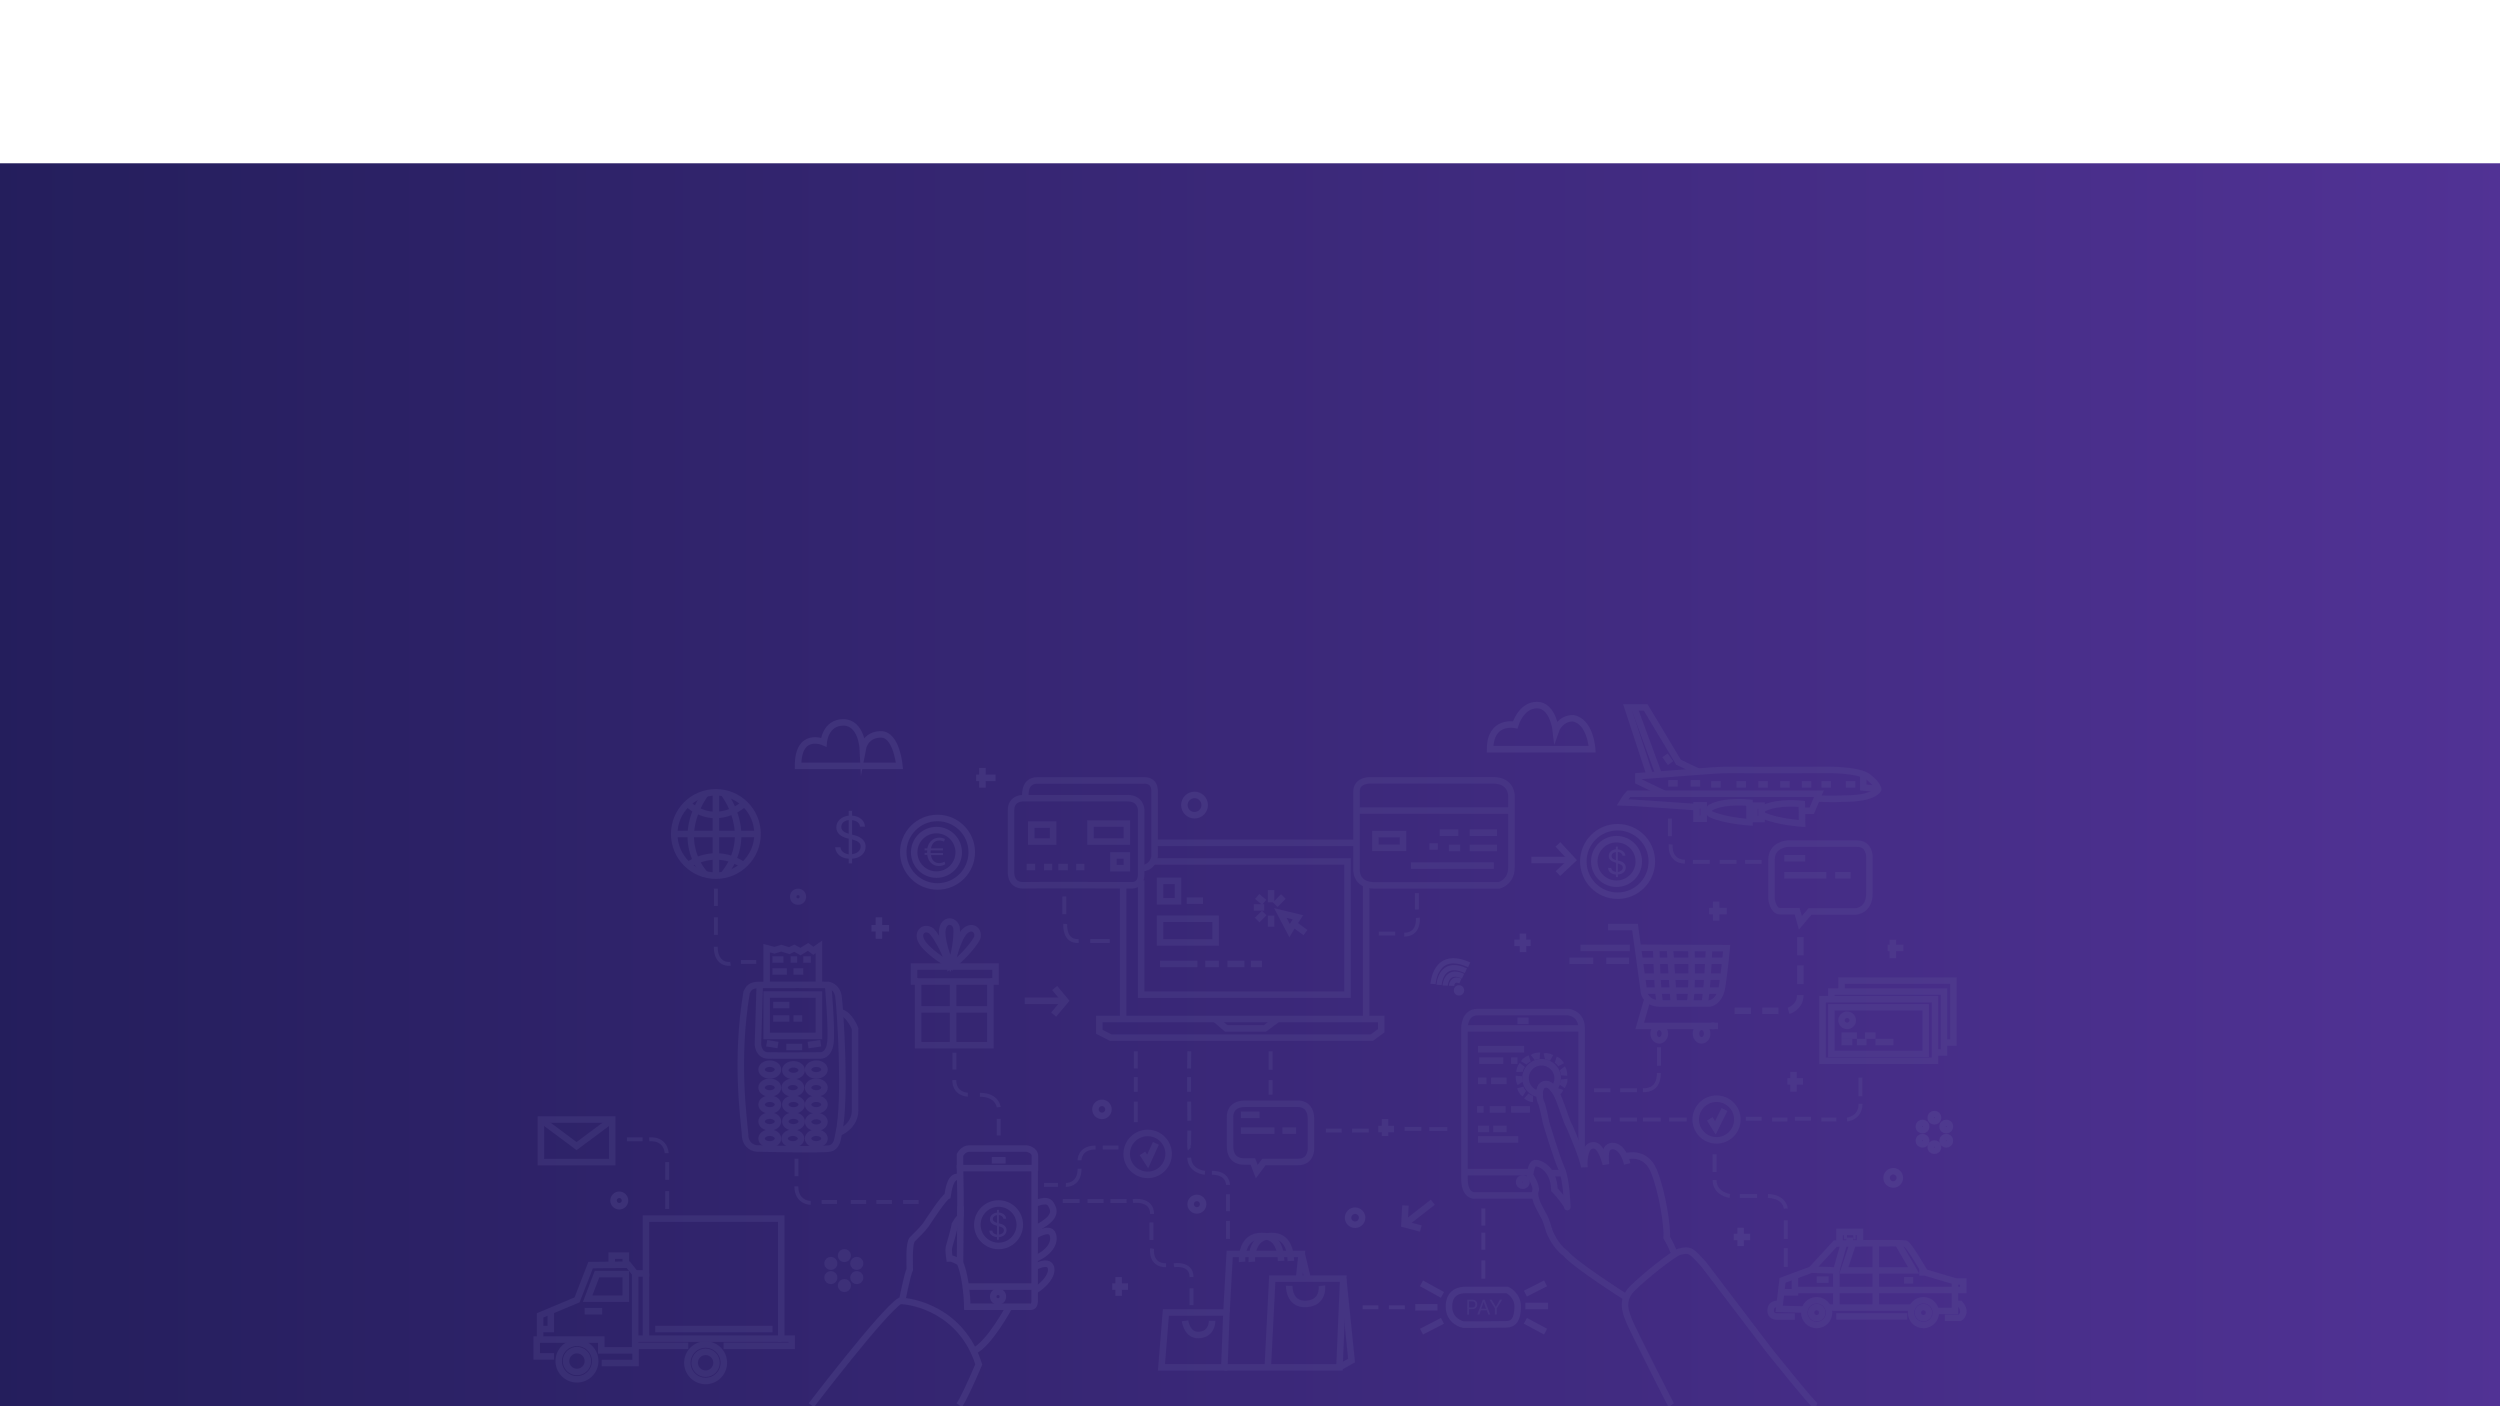 <?xml version="1.0" encoding="utf-8"?>
<!-- Generator: Adobe Illustrator 24.2.3, SVG Export Plug-In . SVG Version: 6.00 Build 0)  -->
<svg version="1.1" id="Layer_1" xmlns="http://www.w3.org/2000/svg" xmlns:xlink="http://www.w3.org/1999/xlink" x="0px" y="0px"
	 viewBox="0 0 1920 1080" style="enable-background:new 0 0 1920 1080;" xml:space="preserve">
<style type="text/css">
	.st0{fill:url(#SVGID_1_);}
	.st1{opacity:0.25;}
	.st2{opacity:0.82;}
	.st3{fill:none;stroke:#635A9E;stroke-width:5;stroke-miterlimit:10;}
	.st4{fill:none;stroke:#635A9E;stroke-width:3;stroke-miterlimit:10;}
	.st5{fill:#635A9E;}
	.st6{fill:none;stroke:#635A9E;stroke-width:5;stroke-miterlimit:10;}
	.st7{fill:none;stroke:#635A9E;stroke-width:4;stroke-miterlimit:10;}
</style>
<linearGradient id="SVGID_1_" gradientUnits="userSpaceOnUse" x1="-8.5" y1="23.7" x2="1928.4" y2="23.7" gradientTransform="matrix(1 0 0 1 0 579)">
	<stop  offset="0" style="stop-color:#241E5C"/>
	<stop  offset="1" style="stop-color:#513295"/>
</linearGradient>
<rect x="-8.5" y="125.4" class="st0" width="1936.9" height="954.6"/>
<g class="st1">
	<g id="truckv_2_" class="st2">
		<polyline class="st3" points="425.5,1041.7 412.2,1041.7 412.2,1028.8 414.8,1028.8 461.8,1028.8 461.8,1037.1 488.1,1037.1 
			488.1,1046.8 462.1,1046.8 		"/>
		<polyline class="st3" points="414.8,1028.8 414.8,1010.2 443.2,998.3 453.6,971.6 482.5,971.3 487.8,978 487.8,1036.7 		"/>
		<polyline class="st3" points="423,1007.4 423,1020.7 415.1,1020.7 		"/>
		<line class="st3" x1="449" y1="1007" x2="462.5" y2="1007"/>
		<polygon class="st3" points="451.3,997.4 480.6,997.4 480.6,978.5 458.5,978.5 		"/>
		<polyline class="st3" points="469.8,971.3 469.8,964.3 480.6,964.3 480.6,970.8 		"/>
		<polyline class="st3" points="487.8,978 496.1,978 496.1,935.9 600,935.9 600,1028.1 608,1028.1 608,1033.6 557.2,1033.6 
			555.7,1033.6 		"/>
		<line class="st3" x1="593.3" y1="1020.7" x2="503.2" y2="1020.7"/>
		<polyline class="st3" points="496.1,978 496.1,1028.1 487.8,1028.1 600,1028.1 		"/>
		<polyline class="st3" points="487.8,1033.6 527.7,1033.6 528.6,1033.6 		"/>
		<circle class="st3" cx="541.9" cy="1046.6" r="14"/>
		<circle class="st3" cx="443.1" cy="1045.3" r="14"/>
		<circle class="st3" cx="541.9" cy="1046.6" r="8.4"/>
		<circle class="st3" cx="443.1" cy="1045.3" r="8.4"/>
	</g>
	<g id="envelope_2_" class="st2">
		<line class="st4" x1="512.4" y1="928.5" x2="512.4" y2="914.8"/>
		<line class="st4" x1="512.4" y1="906.1" x2="512.4" y2="892.5"/>
		<path class="st4" d="M512,885.6c0,0-0.2-11.4-13.4-10.6"/>
		<line class="st4" x1="493.5" y1="875" x2="481.5" y2="875"/>
		<rect x="415.4" y="859.8" class="st3" width="54.8" height="32.7"/>
		<polyline class="st3" points="470.2,859.8 442.8,880.2 415.4,859.8 		"/>
	</g>
	<path class="st3" d="M623.1,1079.2c0,0,54.9-71.9,68-80.1c10.2,0,47.6,7.4,60.6,48.8c-6.2,14.5-11.9,26.8-15,31.3"/>
	<path class="st3" d="M692.8,999.1c0,0,4-20.2,5.9-24.2c0-5.5-0.8-20,2-23.1c2.8-3,7.9-7.6,10.4-11.2c2.5-3.7,13.5-20.7,16.6-22.1
		c0.8-4.8,2.2-17.1,9.7-14.2"/>
	<path class="st3" d="M737.3,897.1h57.3v102c0,0,0.3,4.5-3,4.5s-48.7,0-48.7,0s-0.3-21.4-5.7-34c0,0-5.4-3.4-8-3.2
		c-0.8-5.8-0.8-7.8,0-10c0.8-2.3,4-14.2,4.2-16.1c1.5-2.5,2.8-4.8,3.8-4.9S737.3,897.1,737.3,897.1z"/>
	<line class="st3" x1="737.3" y1="969.6" x2="737.7" y2="926.5"/>
	<path class="st3" d="M737.3,897.1v-10.2c0,0,2.5-4.8,6.9-4.8s44.3,0,44.3,0s6.3,0.9,6.3,5.7s0,11.5,0,11.5"/>
	<path class="st3" d="M794.6,924.6c0,0,9.4-4.7,12.3,0c2.9,4.7,5.5,10.5-12.3,19.3"/>
	<path class="st3" d="M794.6,949.1c0,0,11.6-7.6,13.9-1.1c2.3,6.5-2.9,14.4-13.9,18.8"/>
	<path class="st3" d="M794.6,973.1c0,0,10.4-5.8,12.4,0s-5.1,14-12.4,18.1"/>
	<path class="st3" d="M775.1,1003.6c0,0-15.5,29-27.4,34.1"/>
	<line class="st3" x1="741.7" y1="988.1" x2="794.1" y2="988.1"/>
	<circle class="st3" cx="766.9" cy="940.6" r="16.3"/>
	<circle class="st3" cx="766.5" cy="995.8" r="3.7"/>
	<g>
		<path class="st5" d="M765.7,950.1c-3.6-0.3-5.7-2.2-5.9-5h2.3c0.2,1.9,1.7,2.8,3.6,3.1v-6.8l-0.7-0.2c-2.9-0.8-4.7-2.3-4.7-4.8
			c0-2.8,2.3-4.8,5.4-5.1v-2.1h1.4v2c3.2,0.3,5.5,2.2,5.6,4.8h-2.1c-0.2-1.6-1.6-2.6-3.5-2.9v6.4l0.7,0.2c1.9,0.5,5.2,1.6,5.2,5.1
			c0,2.8-2.1,5-5.9,5.3v2h-1.4L765.7,950.1L765.7,950.1z M765.7,933.2c-2,0.3-3.2,1.4-3.2,3c0,1.8,1.9,2.5,3.2,3V933.2z M771,944.9
			c0-1.9-1.7-2.5-3.7-3.1h-0.1v6.4C769.4,947.9,771,946.7,771,944.9z"/>
	</g>
	<line class="st3" x1="761.7" y1="891.1" x2="772.3" y2="891.1"/>
	<g id="circles_2_" class="st2">
		<circle class="st3" cx="638.1" cy="970.3" r="2.5"/>
		<circle class="st3" cx="648.5" cy="964.3" r="2.5"/>
		<circle class="st3" cx="658" cy="970.3" r="2.5"/>
		<circle class="st3" cx="658" cy="981.2" r="2.5"/>
		<circle class="st3" cx="648.5" cy="987.3" r="2.5"/>
		<circle class="st3" cx="638.1" cy="981.2" r="2.5"/>
	</g>
	<g id="POS_Terminal_2_" class="st2">
		<line class="st4" x1="705.5" y1="923.1" x2="693.6" y2="923.1"/>
		<line class="st4" x1="685" y1="923.1" x2="673.1" y2="923.1"/>
		<line class="st4" x1="665.2" y1="923.1" x2="653.4" y2="923.1"/>
		<line class="st4" x1="642.8" y1="923.1" x2="631" y2="923.1"/>
		<path class="st4" d="M685.7,923.1"/>
		<path class="st4" d="M622.6,923.8c0,0-11,0.1-11-12.7"/>
		<line class="st4" x1="611.7" y1="903.3" x2="611.7" y2="889.9"/>
		<path class="st3" d="M580.9,882c0,0-8.7-0.7-8.7-11c-0.8-10.7-7.6-56.8,1.2-108.9c1.6-3.1,2.7-5.6,10.1-5.7s52.5,0,52.5,0
			s6.9,0.8,8,9.3c1.2,8.5,6,80.1,0,105.3c-0.7,3.7-1.2,9.5-6.2,10.9C632.7,883.4,580.9,882,580.9,882z"/>
		<path class="st3" d="M583.5,756.5l-1.4,45.6c0,0,0.3,8.3,7.6,8.5c7.2,0.2,40.6,0,40.6,0s6,0.3,7.4-9.3s-1.7-44.8-1.7-44.8"/>
		<rect x="588.8" y="763.8" class="st3" width="40.1" height="31.8"/>
		<line class="st3" x1="593.8" y1="771.9" x2="606.2" y2="771.9"/>
		<line class="st3" x1="593.8" y1="782.2" x2="606.2" y2="782.2"/>
		<line class="st3" x1="609.4" y1="782.2" x2="616.1" y2="782.2"/>
		<line class="st3" x1="588.8" y1="801.2" x2="597.5" y2="802.6"/>
		<line class="st3" x1="603.9" y1="804.1" x2="616.1" y2="804.1"/>
		<line class="st3" x1="620.6" y1="802.6" x2="630.3" y2="801.2"/>
		<polyline class="st3" points="588.8,756.4 588.8,728.2 594.8,729.8 600,728.2 606.2,730.1 610,728.2 614.8,730.8 620.6,727.2 
			624.6,730.2 628.9,727.2 628.9,755.4 		"/>
		<line class="st3" x1="593.2" y1="736.9" x2="601.7" y2="736.9"/>
		<line class="st3" x1="607.2" y1="736.9" x2="612.2" y2="736.9"/>
		<line class="st3" x1="616.9" y1="736.9" x2="622.7" y2="736.9"/>
		<line class="st3" x1="593.2" y1="746.1" x2="604.3" y2="746.1"/>
		<line class="st3" x1="609.4" y1="746.1" x2="616.9" y2="746.1"/>
		<ellipse class="st3" cx="591.2" cy="821.4" rx="6.3" ry="4.5"/>
		<ellipse class="st3" cx="609.4" cy="821.9" rx="6.3" ry="4.5"/>
		<ellipse class="st3" cx="626.9" cy="821.4" rx="6.3" ry="4.5"/>
		<ellipse class="st3" cx="626.9" cy="835.3" rx="6.3" ry="4.5"/>
		<ellipse class="st3" cx="608.9" cy="835.3" rx="6.3" ry="4.5"/>
		<ellipse class="st3" cx="591.2" cy="835.3" rx="6.3" ry="4.5"/>
		<ellipse class="st3" cx="591.2" cy="848.3" rx="6.3" ry="4.5"/>
		<ellipse class="st3" cx="591.2" cy="861.3" rx="6.3" ry="4.5"/>
		<ellipse class="st3" cx="609.4" cy="861.3" rx="6.3" ry="4.5"/>
		<ellipse class="st3" cx="608.9" cy="874.4" rx="6.3" ry="4.5"/>
		<ellipse class="st3" cx="626.9" cy="874.4" rx="6.3" ry="4.5"/>
		<ellipse class="st3" cx="591.2" cy="874.4" rx="6.3" ry="4.5"/>
		<ellipse class="st3" cx="626.9" cy="861.6" rx="6.3" ry="4.5"/>
		<ellipse class="st3" cx="609.4" cy="848.3" rx="6.3" ry="4.5"/>
		<ellipse class="st3" cx="626.9" cy="848.3" rx="6.3" ry="4.5"/>
		<path class="st3" d="M644.2,870c0,0,12.5-4.7,12.5-17.2c0-12.6,0-62.8,0-62.8s-4.1-11.2-11.7-12.8"/>
	</g>
	<g id="globe_2_" class="st2">
		<line class="st4" x1="580.8" y1="738.8" x2="569" y2="738.8"/>
		<path class="st4" d="M561,740.2c0,0-11.3,1.8-11.3-13.1"/>
		<line class="st4" x1="549.8" y1="718" x2="549.8" y2="704.5"/>
		<line class="st4" x1="549.8" y1="695.8" x2="549.8" y2="682.5"/>
		<path class="st3" d="M549.8,671.5"/>
		<circle class="st3" cx="549.8" cy="640.5" r="32"/>
		<line class="st3" x1="549.8" y1="608.5" x2="549.8" y2="672.5"/>
		<path class="st3" d="M541.7,671.5c0,0-25.2-24.6,0-61.9"/>
		<path class="st3" d="M556,609.5c0,0,24.5,31.2,0,61.9"/>
		<path class="st3" d="M528.5,664.4c0,0,20-15,42.4,0"/>
		<path class="st3" d="M571.6,617.2c0,0-20.6,19.6-43.8,0"/>
		<line class="st3" x1="517.7" y1="640.5" x2="581.7" y2="640.5"/>
		<circle class="st3" cx="612.9" cy="688.7" r="3.7"/>
	</g>
	<g id="gift_2_" class="st2">
		<line class="st4" x1="767" y1="872" x2="767" y2="859.3"/>
		<path class="st4" d="M767,850.3c0,0-0.9-9.5-14.4-9.5"/>
		<path class="st4" d="M743.3,840.7c0,0-10.4,0-10.4-11.2"/>
		<line class="st4" x1="733" y1="821.4" x2="733" y2="808.5"/>
		<polygon class="st3" points="705.1,802.7 760.6,802.7 760.6,753.8 732,753.8 705.1,753.8 		"/>
		<line class="st3" x1="732" y1="802.7" x2="732" y2="753.8"/>
		<line class="st3" x1="705.1" y1="775.2" x2="760.6" y2="775.2"/>
		<polyline class="st3" points="705.1,753.8 702,753.8 702,742.3 764.6,742.3 764.6,753.8 760.6,753.8 		"/>
		<path class="st3" d="M728.5,740.7c0,0-13.9-8.2-19.7-16.1c-5.8-7.9,0.6-13.8,6.5-9.7C720.2,720.2,727.5,734.3,728.5,740.7z"/>
		<path class="st3" d="M730,740.7c0,0-6.4-14.8-6.4-24.6s8.7-10.8,11-3.9C735.4,719.3,733,734.9,730,740.7z"/>
		<path class="st3" d="M730.8,741.4c0,0,3-15.9,8.4-24s13.2-4.1,11.3,2.9C747.3,726.7,736.5,738.3,730.8,741.4z"/>
	</g>
	<ellipse class="st6" cx="720" cy="654.5" rx="26.3" ry="26.3"/>
	<circle class="st3" cx="719.2" cy="654.6" r="17.1"/>
	<g>
		<path class="st5" d="M726,663.7c-1,0.7-2.7,1.4-4.9,1.4c-2.6,0-5-1-6.6-2.9c-1.3-1.4-2-3.3-2.4-5.6h-2V655h1.9c0-0.2,0-0.3,0-0.5
			c0-0.5,0-1,0.1-1.4h-2v-1.6h2.1c0.4-2.3,1.4-4.2,2.7-5.5c1.7-1.7,3.8-2.7,6.5-2.7c2,0,3.5,0.6,4.3,1l-0.7,2.1
			c-0.8-0.5-2.2-0.9-3.7-0.9c-1.8,0-3.2,0.6-4.3,1.8c-1,0.9-1.6,2.5-2,4.2h9.2v1.6h-9.4c0,0.4-0.1,0.9-0.1,1.4c0,0.2,0,0.3,0,0.6
			h9.5v1.6H715c0.3,1.9,0.9,3.3,1.8,4.3c1.2,1.3,2.9,1.9,4.6,1.9s3.2-0.7,4-1.1L726,663.7z"/>
	</g>
	<g id="shopping_bags_2_" class="st2">
		<line class="st4" x1="816.2" y1="922.4" x2="829.1" y2="922.4"/>
		<line class="st4" x1="835.2" y1="922.4" x2="847.5" y2="922.4"/>
		<line class="st4" x1="852.8" y1="922.4" x2="865.2" y2="922.4"/>
		<path class="st4" d="M870.1,922.4c0,0,14.7-2.2,14.7,9.9"/>
		<line class="st4" x1="884.3" y1="938.8" x2="884.3" y2="952.3"/>
		<path class="st4" d="M884.8,958.9c0,0-1.9,12.8,10.7,12.8"/>
		<path class="st4" d="M901.6,971.7c0,0,13.5-2.2,13.5,9.1"/>
		<line class="st4" x1="915.1" y1="989.4" x2="915.1" y2="1002.3"/>
		<polygon class="st3" points="892,1050.1 895.4,1008 941.9,1008 940.3,1050.1 		"/>
		<path class="st3" d="M910.1,1014.4c0,0,1.4,11.2,10.4,10.9c9-0.3,10.4-7.9,10.4-10.9"/>
		<polyline class="st3" points="941.9,1008 944.4,963 999.7,963 997.6,982.3 		"/>
		<line class="st3" x1="999.7" y1="963" x2="1004.3" y2="982"/>
		<polyline class="st3" points="940.3,1050.1 1028.7,1050.1 1031.6,982 977.1,982 973.7,1049.3 		"/>
		<polyline class="st3" points="1028.7,1050.1 1038,1044.9 1031.6,982 		"/>
		<path class="st3" d="M990.1,987.5c0,0-0.4,14.8,13.2,13.9c13.7-0.8,11.9-13.9,11.9-13.9"/>
		<path class="st3" d="M953.9,969.1c0,0-1.4-18.1,12.7-19.7s16.9,9.5,17.3,19"/>
		<path class="st3" d="M961.4,969.1c0,0-1.4-18.1,12.7-19.7s16.9,9.5,17.3,19"/>
	</g>
	<g id="check_and_chat_2_" class="st2">
		<line class="st4" x1="801.8" y1="910" x2="812.5" y2="910"/>
		<path class="st4" d="M818.6,910c0,0,10.5,0.6,10.5-12.4"/>
		<path class="st4" d="M829.1,891.1c0,0-0.3-9.8,12.3-9.8"/>
		<line class="st4" x1="846.9" y1="881.3" x2="859" y2="881.3"/>
		<circle class="st3" cx="881.4" cy="886.2" r="16.1"/>
		<polyline class="st3" points="877.4,885.8 881.4,892 887.7,878.1 		"/>
		<line class="st4" x1="943.1" y1="951.5" x2="943.1" y2="937.7"/>
		<line class="st4" x1="943.1" y1="930.2" x2="943.1" y2="917.2"/>
		<path class="st4" d="M943.1,910c0,0,0.3-9.3-12.3-9.3"/>
		<path class="st4" d="M925.4,900.7c0,0-11.6-0.8-12.1-11.6"/>
		<path class="st4" d="M913.4,882.5c-0.3-0.3,0-14.2,0-14.2"/>
		<line class="st4" x1="913.4" y1="860.7" x2="913.3" y2="846"/>
		<line class="st4" x1="913.2" y1="838.5" x2="913.2" y2="827.2"/>
		<line class="st4" x1="913.2" y1="820.6" x2="913.4" y2="807.4"/>
		<line class="st4" x1="872.3" y1="807.4" x2="872.3" y2="820.6"/>
		<line class="st4" x1="872.3" y1="827.2" x2="872.3" y2="838.5"/>
		<line class="st4" x1="872.3" y1="846" x2="872.3" y2="861.8"/>
		<path class="st3" d="M955.1,892c0,0-10.4,0.8-10.4-11.6s0-22.3,0-22.3s-1-10.4,11.4-10.4s40.8,0,40.8,0s9.9-0.7,9.9,11.6
			c0,12.2,0,23.3,0,23.3s0.1,9.8-9.8,9.8c-9.9,0-26.3,0-26.3,0l-5.5,7.4l-3-7.8H955.1L955.1,892z"/>
		<line class="st3" x1="953" y1="856.2" x2="967.3" y2="856.2"/>
		<line class="st3" x1="953" y1="868.3" x2="978.8" y2="868.3"/>
		<line class="st3" x1="984.9" y1="868.3" x2="995.4" y2="868.3"/>
	</g>
	<g id="computer_2_" class="st2">
		<line class="st4" x1="975.8" y1="807.4" x2="975.8" y2="821.6"/>
		<line class="st4" x1="975.8" y1="829.5" x2="975.8" y2="840.7"/>
		<polygon class="st3" points="844.3,782.6 933.9,782.6 1060.8,782.6 1060.8,791.6 1053.6,796.9 853,796.9 844.3,792.4 		"/>
		<polyline class="st3" points="933.3,782.6 941.7,789.8 971.5,789.8 980.5,783.1 		"/>
		<line class="st3" x1="862.6" y1="679.9" x2="862.6" y2="782.6"/>
		<line class="st3" x1="1049.2" y1="679.9" x2="1049.2" y2="782.6"/>
		<polyline class="st3" points="876.4,676.1 876.4,763.9 1034.9,763.9 1034.9,661.6 886.4,661.6 		"/>
		<line class="st3" x1="890.9" y1="740.3" x2="919.6" y2="740.3"/>
		<line class="st3" x1="925.6" y1="740.3" x2="936.1" y2="740.3"/>
		<line class="st3" x1="942.7" y1="740.3" x2="955.7" y2="740.3"/>
		<line class="st3" x1="960.7" y1="740.3" x2="969.2" y2="740.3"/>
		<rect x="890.9" y="705.6" class="st3" width="42.7" height="18.2"/>
		<polygon class="st3" points="990.4,714.7 983.3,701.2 996.8,704.5 993.5,709.6 		"/>
		<line class="st3" x1="1002.6" y1="716.2" x2="993.5" y2="709.6"/>
		<line class="st3" x1="976.2" y1="703.2" x2="976.2" y2="711.7"/>
		<line class="st3" x1="970.9" y1="701.2" x2="965.5" y2="706.6"/>
		<line class="st3" x1="970.9" y1="696.9" x2="962.9" y2="696.9"/>
		<line class="st3" x1="970.9" y1="693" x2="965.5" y2="688.5"/>
		<line class="st3" x1="976.2" y1="693" x2="976.2" y2="683.6"/>
		<line class="st3" x1="979.4" y1="694.8" x2="985.6" y2="688.5"/>
		<path class="st3" d="M808.1,756.7"/>
		<path class="st3" d="M787.3,768.9"/>
		<polyline class="st3" points="809.2,779.2 818.1,768.6 810,758.8 		"/>
		<line class="st3" x1="818.1" y1="768.6" x2="787" y2="768.6"/>
		<line class="st4" x1="817.4" y1="688.5" x2="817.4" y2="702.1"/>
		<path class="st4" d="M818.1,709.6c0,0-1.2,13.8,10.3,13.1"/>
		<line class="st4" x1="837.3" y1="722.7" x2="852.3" y2="722.7"/>
		<rect x="890.9" y="676.5" class="st3" width="13.8" height="15.7"/>
		<line class="st3" x1="911.4" y1="691.7" x2="923.9" y2="691.7"/>
		<path class="st3" d="M868.8,679.9c0,0,7.6,0.8,7.6-8.2c0-9.1,0-50,0-50s-0.3-8.7-10.4-8.7s-80.3,0-80.3,0s-9.2-0.3-9.2,9.2
			s0,48.7,0,48.7s0,9,9,9C794.6,679.6,868.8,679.9,868.8,679.9z"/>
		<rect x="792" y="633.3" class="st3" width="16.8" height="13"/>
		<rect x="837.5" y="632.5" class="st3" width="27.9" height="13.8"/>
		<line class="st3" x1="788.5" y1="665.9" x2="795" y2="665.9"/>
		<line class="st3" x1="801.8" y1="665.9" x2="808.1" y2="665.9"/>
		<line class="st3" x1="812.8" y1="665.9" x2="820.1" y2="665.9"/>
		<line class="st3" x1="826.5" y1="665.9" x2="832.8" y2="665.9"/>
		<rect x="855.1" y="657" class="st3" width="10.3" height="9.8"/>
		<path class="st3" d="M787.6,612.8c0,0-2.1-13.4,9-13.4s81.6,0,81.6,0s8.5-1,8.5,7.9s0,50.8,0,50.8s-1.3,8.7-10.4,8.7"/>
		<line class="st3" x1="886.8" y1="647.3" x2="1041.8" y2="647.3"/>
		<path class="st3" d="M1041.8,608v14.4v45c0,0-1.2,12.6,14,12.6s95.3,0,95.3,0s9.7-2.2,9.7-13.8c0-11.7,0-55,0-55s0.2-11.9-14-11.9
			s-93.3,0-93.3,0S1041.8,598.3,1041.8,608z"/>
		<line class="st3" x1="1160.8" y1="622.5" x2="1041.8" y2="622.5"/>
		<rect x="1056.3" y="640.6" class="st3" width="21.2" height="10.5"/>
		<line class="st3" x1="1105.7" y1="639.5" x2="1120" y2="639.5"/>
		<line class="st3" x1="1128.7" y1="639.5" x2="1149.7" y2="639.5"/>
		<line class="st3" x1="1149.7" y1="651.2" x2="1128.7" y2="651.2"/>
		<line class="st3" x1="1121.4" y1="651.2" x2="1112.8" y2="651.2"/>
		<line class="st3" x1="1104.3" y1="650.1" x2="1097.8" y2="650.1"/>
		<line class="st3" x1="1083.6" y1="664.8" x2="1147.3" y2="664.8"/>
		<line class="st4" x1="1088.2" y1="685.9" x2="1088.2" y2="698.5"/>
		<path class="st4" d="M1088.9,704.9c0,0,1.5,12.9-10.5,12.9"/>
		<line class="st4" x1="1071.5" y1="717" x2="1058.9" y2="717"/>
	</g>
	<path class="st3" d="M1123.8,1017.3c0,0-11-2.2-11-13.8s8.6-12.8,12.8-12.8s32,0,32,0s8.2,3.7,8,13.2c-0.2,9.3-3,13.2-9,13.2
		C1150.6,1017.3,1123.8,1017.3,1123.8,1017.3z"/>
	<line class="st3" x1="1107.8" y1="994.5" x2="1091.7" y2="985.6"/>
	<line class="st3" x1="1104" y1="1004" x2="1086.9" y2="1004"/>
	<line class="st3" x1="1107.8" y1="1014.4" x2="1091.7" y2="1022.7"/>
	<line class="st4" x1="1078.9" y1="1004" x2="1066.7" y2="1004"/>
	<line class="st4" x1="1058.6" y1="1004" x2="1046.5" y2="1004"/>
	<line class="st3" x1="1171.5" y1="993.5" x2="1187" y2="985.6"/>
	<line class="st3" x1="1171.5" y1="1003" x2="1188.9" y2="1003"/>
	<line class="st3" x1="1171.5" y1="1014.4" x2="1187" y2="1022.7"/>
	<line class="st4" x1="1139.2" y1="928.1" x2="1139.2" y2="941.2"/>
	<line class="st4" x1="1139.2" y1="946.7" x2="1139.2" y2="959.8"/>
	<line class="st4" x1="1139.2" y1="968" x2="1139.2" y2="982"/>
	<g class="st2">
		<path class="st5" d="M1126.9,998.2h3.8c2.6,0,3.8,1.6,3.8,3.6s-1.2,3.6-3.8,3.6h-2.5v4.2h-1.4L1126.9,998.2L1126.9,998.2z
			 M1130.6,1004.2c1.8,0,2.5-1,2.5-2.4s-0.7-2.4-2.5-2.4h-2.4v4.8L1130.6,1004.2L1130.6,1004.2z"/>
		<path class="st5" d="M1134.6,1009.5l4.2-11.3h1.4l4.2,11.3h-1.4l-1.1-3.2h-4.6l-1.1,3.2H1134.6z M1141.3,1005.1l-1.8-5.1h-0.1
			l-1.8,5.1H1141.3z"/>
		<path class="st5" d="M1145.6,998.2l3.1,5.3h0.2l3.1-5.3h1.6l-4.1,6.6v4.7h-1.4v-4.7l-4.1-6.6H1145.6z"/>
	</g>
	<g id="second_hand_2_" class="st2">
		<path class="st3" d="M1283.5,1079.2c-0.5-0.7-30.1-58.9-32.3-64.7c-2.2-5.9-7-15.5,2.4-24.9c9.3-9.3,31.4-26.9,36.3-28.3
			c8.5-2.3,9.5,0,18.4,9.5l49.5,65.1c0,0,34.7,43.5,37.1,44.2"/>
		<path class="st3" d="M1216.7,896.3c-0.1-2-0.3-14.3,5-16.3c5.7-2.2,9,4.8,11.6,14.2c-0.8-10.5,0.5-12.7,3.5-13.8
			c3-1.2,9.9,0.8,12.9,13.5"/>
		<path class="st3" d="M1216.7,896.5c0-0.1,0-0.2,0-0.3c-0.5-5.6-10.9-30.7-12.1-32.5c-1.2-1.9-4.7-13.2-7.4-19.7
			c-1.1-2.8-2.5-5.6-4.2-7.7c-2.2-2.9-4.8-4.6-7.6-3.3c-2.5,1.1-3.1,4.2-3.1,7.2s0.8,5.9,1.4,6.8c1,1.7,3.7,15.2,3.7,15.2
			s7.7,26.1,11.9,35.4c3.8,8.5,4.2,26.8,4.4,29.2c0,0.1,0,0.2,0,0.3s0,0,0-0.3c-0.4-1.6-5.4-8.5-9.9-13.1
			c-0.6-17.5-12.9-21.4-15.5-20.2c-2.5,1.2-3.3,9-3.3,9s5.7,8.8,4.2,12.1c-1.4,3.1,1.6,10,1.6,10s3.8,7.7,5.2,9.9
			c1.4,2.3,4,11.3,4,11.3s4.3,11.2,12.2,16.7c7.9,9.3,45.8,33.3,45.8,33.3"/>
		<path class="st3" d="M1248,888.2c0,0,15.4-5.2,22.1,11s10.7,43.7,9.9,51.1c3.8,6.5,6.1,12.8,6.1,12.8"/>
		<path class="st3" d="M1179,918.1h-46.5c0,0-7.8,0.8-7.8-13s0-115.3,0-115.3s-0.3-12.5,10-12.5s70.1,0,70.1,0s9.9,1.2,9.9,12.3
			s0,98.5,0,98.5"/>
		<line class="st3" x1="1124.7" y1="900.2" x2="1175" y2="900.2"/>
		<line class="st3" x1="1190.3" y1="901" x2="1199.8" y2="901"/>
		<line class="st3" x1="1135.1" y1="875.1" x2="1166" y2="875.1"/>
		<line class="st3" x1="1135.1" y1="867" x2="1143.6" y2="867"/>
		<line class="st3" x1="1146.8" y1="867" x2="1157" y2="867"/>
		<line class="st3" x1="1134.4" y1="852" x2="1139.4" y2="852"/>
		<line class="st3" x1="1144.1" y1="852" x2="1156.3" y2="852"/>
		<line class="st3" x1="1160.5" y1="852" x2="1175" y2="852"/>
		<path class="st3" d="M1142.3,840.4"/>
		<path class="st3" d="M1135.1,840.4"/>
		<path class="st3" d="M1164.9,840.4"/>
		<path class="st3" d="M1146.8,840.4"/>
		<line class="st3" x1="1135.1" y1="805.8" x2="1170.5" y2="805.8"/>
		<line class="st3" x1="1136" y1="814.6" x2="1154.5" y2="814.6"/>
		<line class="st3" x1="1160.5" y1="814.6" x2="1165.4" y2="814.6"/>
		<path class="st3" d="M1146.1,821.6"/>
		<path class="st3" d="M1136,821.6"/>
		<path class="st3" d="M1159.5,821.6"/>
		<path class="st3" d="M1149.7,821.6"/>
		<line class="st3" x1="1135.1" y1="830.1" x2="1141.6" y2="830.1"/>
		<line class="st3" x1="1145.2" y1="830.1" x2="1157" y2="830.1"/>
		<circle class="st3" cx="1169.5" cy="907.8" r="2.8"/>
		<path class="st3" d="M1196.3,828.1c0,3.2-1.2,6.1-3.2,8.3c-2.2-2.9-4.8-4.6-7.6-3.3c-2.5,1.1-3.1,4.2-3.1,7.2
			c-6.1-0.8-10.8-5.9-10.8-12.2c0-6.8,5.5-12.3,12.3-12.3S1196.3,821.3,1196.3,828.1z"/>
		<path class="st3" d="M1166.6,826.4c0,0-0.3,3.4,1.1,5.5"/>
		<path class="st3" d="M1167.6,835.2c0,0,0.9,3.3,3.1,4.7"/>
		<path class="st3" d="M1172.2,841.7c0,0,2.5,2.2,5.2,2.2"/>
		<path class="st3" d="M1169.1,817.9c0,0-2.1,2.7-2,5.3"/>
		<path class="st3" d="M1174.8,812.9c0,0-3.2,1.1-4.5,3.4"/>
		<path class="st3" d="M1182.6,810.9c0,0-3.4-0.3-5.4,1.3"/>
		<path class="st3" d="M1191.6,812.5c0,0-3-1.7-5.5-1.1"/>
		<path class="st3" d="M1198.9,817.7c0,0-1.6-3-4.1-3.8"/>
		<path class="st3" d="M1201.1,826c0,0,0.3-3.4-1.3-5.5"/>
		<path class="st3" d="M1199.6,834.2c0,0,2-2.8,1.7-5.4"/>
		<path class="st3" d="M1194.2,840.3c0,0,3.1-1.5,4-4"/>
		<line class="st3" x1="1124.7" y1="789.8" x2="1214.7" y2="789.8"/>
		<line class="st3" x1="1165.4" y1="784" x2="1173.9" y2="784"/>
		<line class="st4" x1="1018.3" y1="868.3" x2="1030.4" y2="868.3"/>
		<line class="st4" x1="1038.4" y1="868.3" x2="1051.2" y2="868.3"/>
		<line class="st3" x1="1063.7" y1="859.4" x2="1063.7" y2="872.5"/>
		<line class="st3" x1="1058.5" y1="867.1" x2="1070.6" y2="867.1"/>
		<line class="st4" x1="1078.7" y1="867" x2="1091.6" y2="867"/>
		<line class="st4" x1="1097.7" y1="867.1" x2="1111.5" y2="867.1"/>
		<line class="st3" x1="1100.4" y1="923.3" x2="1079.2" y2="939.8"/>
		<polyline class="st3" points="1079.4,925.8 1078.6,940.2 1091.2,943.5 		"/>
	</g>
	<g id="taxi_2_" class="st2">
		<line class="st3" x1="1410.3" y1="1011" x2="1464.8" y2="1011"/>
		<path class="st3" d="M1493.7,1012.1h11.6c0,0,5.8-3.9,0-10.7c-3.4,0-5.3,0-5.3,0"/>
		<polyline class="st3" points="1485.3,1006.8 1501.4,1006.8 1501.4,984.2 1507.8,984.2 1507.8,990.7 1378.5,990.7 		"/>
		<polyline class="st3" points="1378.5,980.6 1378.5,992.5 1368.2,992.5 		"/>
		<path class="st3" d="M1366.3,1001.4c0,0-5.5-0.8-6.3,3.7s1.8,6,4.9,6s13.5,0,13.5,0"/>
		<line class="st3" x1="1403.1" y1="1004.2" x2="1469.7" y2="1004.2"/>
		<line class="st3" x1="1440.6" y1="955.1" x2="1440.6" y2="1004.2"/>
		<polyline class="st3" points="1502,984.2 1478.3,977.2 1474,977.2 		"/>
		<path class="st3" d="M1478.3,977.2c0,0-12.1-21.1-14.9-22.1c-2.9-0.8-53.9,0-53.9,0l-18.4,20l-22.1,8.2l-2.6,21.9l21.1,0.6"/>
		<polyline class="st3" points="1391,975.1 1410.3,975.7 1410.3,1003.6 		"/>
		<line class="st3" x1="1416.1" y1="955.1" x2="1410.3" y2="975.7"/>
		<polyline class="st3" points="1423,955.1 1416.1,975.7 1469.7,975.7 1457.6,954.8 		"/>
		<polyline class="st3" points="1412.8,954.7 1412.8,946.1 1428.5,946.1 1428.5,954.4 		"/>
		<line class="st3" x1="1416.1" y1="949.3" x2="1418.5" y2="949.3"/>
		<line class="st3" x1="1423.3" y1="949.3" x2="1425.1" y2="949.3"/>
		<line class="st3" x1="1420.6" y1="950.4" x2="1420.6" y2="954.7"/>
		<line class="st3" x1="1462.3" y1="983.3" x2="1469.3" y2="983.3"/>
		<line class="st3" x1="1395.2" y1="982.8" x2="1404.4" y2="982.8"/>
		<circle class="st3" cx="1395.2" cy="1008.1" r="9.5"/>
		<circle class="st3" cx="1477.2" cy="1008.1" r="9.5"/>
		<circle class="st3" cx="1395.2" cy="1008.1" r="4.3"/>
		<circle class="st3" cx="1477.2" cy="1008.1" r="4.3"/>
		<line class="st4" x1="1371.5" y1="973" x2="1371.5" y2="958.6"/>
		<line class="st4" x1="1371.5" y1="951.5" x2="1371.5" y2="937.2"/>
		<path class="st4" d="M1371.5,928.2c0,0-0.5-9.2-13.7-9.7"/>
		<line class="st4" x1="1349.4" y1="918.5" x2="1336.2" y2="918.5"/>
		<path class="st4" d="M1328.5,918.5c0,0-11.6-1.5-11.7-12.2"/>
		<line class="st4" x1="1316.8" y1="900.1" x2="1316.8" y2="886.5"/>
		<circle class="st3" cx="1318.3" cy="859.8" r="16"/>
		<polyline class="st3" points="1313.1,859.3 1317.4,866.2 1324.4,852.1 		"/>
	</g>
	<g id="paper_2_" class="st2">
		<line class="st4" x1="1340.8" y1="859.2" x2="1352.9" y2="859.2"/>
		<line class="st4" x1="1361" y1="859.8" x2="1372.7" y2="859.8"/>
		<line class="st4" x1="1378.5" y1="859.2" x2="1390.8" y2="859.2"/>
		<line class="st4" x1="1398.8" y1="859.8" x2="1410.3" y2="859.8"/>
		<path class="st4" d="M1418.5,859.8c0,0,10.4-0.9,10.4-12.1"/>
		<line class="st4" x1="1428.8" y1="841.9" x2="1428.8" y2="827.6"/>
		<rect x="1399.7" y="767.4" class="st3" width="86.4" height="47.3"/>
		<rect x="1406.5" y="773.6" class="st3" width="72.4" height="35.8"/>
		<polyline class="st3" points="1406.5,767.4 1406.5,761.5 1493,761.5 1493,808.3 1486.1,808.3 		"/>
		<polyline class="st3" points="1493,800.7 1500.2,800.7 1500.2,753.1 1414.3,753.1 1414.3,761.5 		"/>
		<line class="st3" x1="1414.3" y1="795.4" x2="1426.1" y2="795.4"/>
		<line class="st3" x1="1432.3" y1="795.4" x2="1440.4" y2="795.4"/>
		<line class="st3" x1="1414.3" y1="800.3" x2="1422.6" y2="800.3"/>
		<line class="st3" x1="1426.1" y1="800.3" x2="1433.5" y2="800.3"/>
		<line class="st3" x1="1440.4" y1="800.3" x2="1454.1" y2="800.3"/>
		<circle class="st3" cx="1418.6" cy="783.6" r="4.3"/>
	</g>
	<g id="push_cart_2_" class="st2">
		<line class="st4" x1="1224.2" y1="859.8" x2="1237.3" y2="859.8"/>
		<line class="st4" x1="1243.9" y1="859.8" x2="1257.2" y2="859.8"/>
		<line class="st4" x1="1261.8" y1="859.8" x2="1275.4" y2="859.8"/>
		<line class="st4" x1="1281.9" y1="859.8" x2="1295.4" y2="859.8"/>
		<line class="st4" x1="1224.2" y1="837.3" x2="1236.8" y2="837.3"/>
		<line class="st4" x1="1244.3" y1="837.3" x2="1257.2" y2="837.3"/>
		<path class="st4" d="M1261.8,837.3c4.2,0,12.2-0.8,12.2-13.3"/>
		<line class="st4" x1="1274.1" y1="804.3" x2="1274.1" y2="818.5"/>
		<path class="st3" d="M1235,712h20.7l7,50.8c0,0,1.7,7.9,12.4,7.9c10.7,0,37.8,0,37.8,0s7.9-0.8,9.7-13.1
			c1.9-12.2,3.5-29.4,3.5-29.4l-68.2-0.3"/>
		<polyline class="st3" points="1265.3,767.1 1259.3,787.9 1316.5,787.9 		"/>
		<line class="st3" x1="1319.4" y1="787.9" x2="1314.4" y2="787.9"/>
		<path class="st3" d="M1272,728c0,0,0.8,37.4,3.1,42.7"/>
		<line class="st3" x1="1282.5" y1="728" x2="1285.5" y2="770.7"/>
		<path class="st3" d="M1299,728.1c0,0,1,38.9-1.4,41.9"/>
		<path class="st3" d="M1312.6,728.1c0,0-1.7,38.6-3.7,42.6"/>
		<line class="st3" x1="1260.1" y1="737.9" x2="1325.2" y2="737.9"/>
		<line class="st3" x1="1261" y1="750.1" x2="1323.7" y2="750.1"/>
		<line class="st3" x1="1262.5" y1="760.8" x2="1322" y2="760.8"/>
		<ellipse class="st3" cx="1274.3" cy="793.8" rx="4.3" ry="5.2"/>
		<ellipse class="st3" cx="1306.8" cy="793.8" rx="4.3" ry="5.2"/>
		<line class="st3" x1="1213.8" y1="728" x2="1251.7" y2="728"/>
		<line class="st3" x1="1205.3" y1="737.9" x2="1223.6" y2="737.9"/>
		<line class="st3" x1="1233.6" y1="737.9" x2="1251.1" y2="737.9"/>
	</g>
	<g id="airplane_2_" class="st2">
		<line class="st3" x1="1332.2" y1="776.3" x2="1344.7" y2="776.3"/>
		<line class="st3" x1="1353.4" y1="776.3" x2="1365.8" y2="776.3"/>
		<path class="st3" d="M1373.6,776.3c0,0,9-2.5,9-12.1"/>
		<line class="st3" x1="1382.7" y1="755.8" x2="1382.7" y2="741.4"/>
		<line class="st3" x1="1382.7" y1="733.7" x2="1382.7" y2="719.7"/>
		<path class="st3" d="M1382.7,708.7l7.4-8.7h35.1c0,0,10.5-0.5,10.5-13.7s0-28.5,0-28.5s0-9.9-9.3-9.9s-53.5,0-53.5,0
			s-12.4,0.7-12.4,12.4s0,30.2,0,30.2s1.2,9.3,6.5,9.3s13.2,0,13.2,0L1382.7,708.7z"/>
		<line class="st3" x1="1370.3" y1="672.2" x2="1402.6" y2="672.2"/>
		<line class="st3" x1="1409.4" y1="672.2" x2="1421.3" y2="672.2"/>
		<line class="st3" x1="1370.3" y1="659.1" x2="1386.4" y2="659.1"/>
		<line class="st3" x1="1318" y1="692.4" x2="1318" y2="707"/>
		<line class="st3" x1="1312.6" y1="699.7" x2="1326.1" y2="699.7"/>
		<line class="st3" x1="1453.7" y1="721.7" x2="1453.7" y2="735.9"/>
		<line class="st3" x1="1449.7" y1="728" x2="1461.8" y2="728"/>
		<line class="st3" x1="1377.4" y1="823.2" x2="1377.4" y2="838.4"/>
		<line class="st3" x1="1372.7" y1="830.5" x2="1384.7" y2="830.5"/>
		<line class="st4" x1="1282.5" y1="628.7" x2="1282.5" y2="642.2"/>
		<path class="st4" d="M1283.1,648.5c0,0-1.6,12.9,10.9,13.3"/>
		<line class="st4" x1="1300.2" y1="661.9" x2="1313.1" y2="661.9"/>
		<line class="st4" x1="1320.7" y1="661.9" x2="1333.6" y2="661.9"/>
		<line class="st4" x1="1340.2" y1="661.9" x2="1352.9" y2="661.9"/>
		<path class="st3" d="M1343.6,616.5c0,0-18.8-2.1-29.5,3.5c-2.3,1.2-2.2,4.5,0.2,5.5c10.7,4.8,29.3,6,29.3,6V616.5z"/>
		<path class="st3" d="M1383.8,617.4c0,0-18.3-2.1-29,3.3c-2.5,1.2-2.4,4.8,0.2,5.9c10.8,4.7,29,5.9,29,5.9L1383.8,617.4
			L1383.8,617.4z"/>
		<rect x="1302.9" y="618.5" class="st3" width="5.5" height="10.3"/>
		<rect x="1347.4" y="618.7" class="st3" width="5.5" height="10.3"/>
		<path class="st3" d="M1301.8,619.8c0,0-51.9-3.7-55.7-3.7c2.5-4.1,4.8-6.5,4.8-6.5h146l-5.5,13.1h-6.7"/>
		<path class="st3" d="M1278.2,609.6l-19.9-9.5v-4l50.1-3.8c0,0,12.6-1.2,22.9-1c10.4,0.2,72.4,0,72.4,0s23.8-0.3,31.1,5.4
			c7.4,5.7,7.7,9.5,7.7,9.5s-2.5,6.2-21.2,7s-25.2,0-25.2,0"/>
		<line class="st3" x1="1281.2" y1="601.6" x2="1288.5" y2="601.6"/>
		<line class="st3" x1="1298.4" y1="601.6" x2="1305.7" y2="601.6"/>
		<line class="st3" x1="1314.2" y1="602.4" x2="1321.5" y2="602.4"/>
		<line class="st3" x1="1333.6" y1="602.4" x2="1340.9" y2="602.4"/>
		<line class="st3" x1="1350.4" y1="602.4" x2="1357.7" y2="602.4"/>
		<line class="st3" x1="1367.2" y1="602.4" x2="1374.5" y2="602.4"/>
		<line class="st3" x1="1383.8" y1="602.4" x2="1391.1" y2="602.4"/>
		<line class="st3" x1="1398.9" y1="602.4" x2="1406.2" y2="602.4"/>
		<line class="st3" x1="1417.6" y1="602.4" x2="1424.9" y2="602.4"/>
		<polyline class="st3" points="1431,594.6 1431,604.8 1441.5,605.8 		"/>
		<polyline class="st3" points="1304.2,592.6 1289.1,585.4 1263.9,543.3 1250,543.3 1266.9,594.8 		"/>
		<line class="st3" x1="1274" y1="594.9" x2="1255" y2="543.3"/>
		<line class="st3" x1="1278.7" y1="580.1" x2="1283" y2="586.1"/>
	</g>
	<circle class="st3" cx="1242.3" cy="661.6" r="26.3"/>
	<circle class="st3" cx="1241.5" cy="661.6" r="17.1"/>
	<g>
		<path class="st5" d="M1241,671.7c-3.7-0.3-5.9-2.3-6-5.2h2.4c0.2,1.9,1.8,2.9,3.7,3.1v-7l-0.8-0.3c-3-0.8-4.8-2.4-4.8-4.9
			c0-2.9,2.4-4.9,5.5-5.2v-2h1.5v2.1c3.3,0.3,5.7,2.3,5.8,4.9h-2.2c-0.2-1.7-1.6-2.7-3.6-2.9v6.5l0.8,0.2c2,0.5,5.3,1.7,5.3,5.2
			c0,2.9-2.2,5.2-6,5.4v2h-1.5L1241,671.7L1241,671.7z M1241,654.4c-2,0.3-3.3,1.4-3.3,3.1c0,1.9,2,2.6,3.3,3.1V654.4z
			 M1246.3,666.3c0-1.9-1.8-2.5-3.7-3.1h-0.1v6.5C1244.7,669.4,1246.3,668.2,1246.3,666.3z"/>
	</g>
	<path class="st3" d="M1144.4,575.4h78.4c0,0-1.2-21.4-14.7-23.8c-10,0-13.2,9.3-13.2,9.3s-2.2-19.4-14.5-19.4s-16.7,15.2-16.7,15.2
		S1144.4,552.6,1144.4,575.4z"/>
	<path class="st3" d="M612.9,588.2h77.9c0,0-2.2-24.2-14.2-24.2s-14,10.7-14,10.7s-1-19.9-14.9-19.9S632.6,570,632.6,570
		S612.9,561.3,612.9,588.2z"/>
	<line class="st3" x1="754.5" y1="589.8" x2="754.5" y2="604.9"/>
	<line class="st3" x1="749.7" y1="597.4" x2="764.6" y2="597.4"/>
	<line class="st3" x1="675" y1="704.5" x2="675" y2="721"/>
	<line class="st3" x1="669.3" y1="712.9" x2="682.8" y2="712.9"/>
	<line class="st3" x1="1205.3" y1="660.5" x2="1176.1" y2="660.5"/>
	<g>
		<path class="st5" d="M651.8,659.5c-6.2-0.4-10-3.9-10.4-8.8h4.1c0.3,3.2,3,4.9,6.3,5.4v-12l-1.3-0.3c-5.1-1.4-8.2-4.1-8.2-8.4
			c0-4.9,4.1-8.4,9.5-9v-3.7h2.6v3.7c5.7,0.3,9.8,3.9,9.9,8.5h-3.8c-0.3-2.9-2.8-4.7-6.1-5V641l1.3,0.3c3.3,0.8,9.1,2.9,9.1,8.9
			c0,4.9-3.7,8.8-10.4,9.3v3.6h-2.6L651.8,659.5L651.8,659.5z M651.8,629.8c-3.5,0.4-5.7,2.5-5.7,5.3c0,3.2,3.3,4.5,5.7,5.2V629.8z
			 M661,650.1c0-3.2-3.1-4.4-6.5-5.4h-0.1V656C658.3,655.5,661,653.3,661,650.1z"/>
	</g>
	<polyline class="st3" points="1196.5,648.5 1207.6,660.5 1196.5,670.9 	"/>
	<line class="st3" x1="1169.6" y1="717" x2="1169.7" y2="731.2"/>
	<line class="st3" x1="1163" y1="724.1" x2="1175.5" y2="724.1"/>
	<path class="st7" d="M1100.6,755.7c0,0,1.4-26.7,27.7-14.7"/>
	<path class="st7" d="M1105.2,756.4c0,0,1-19.9,20.6-10.9"/>
	<path class="st7" d="M1109.9,756.9c0,0,0.7-13.2,13.7-7.2"/>
	<path class="st7" d="M1114.8,757.1c0,0,0.3-6.5,6.8-3.7"/>
	<circle class="st7" cx="1120.5" cy="760.6" r="2"/>
	<line class="st3" x1="1336.8" y1="942.9" x2="1336.8" y2="957"/>
	<line class="st3" x1="1331.5" y1="950" x2="1344.1" y2="950"/>
	<line class="st3" x1="859.1" y1="980.8" x2="859.1" y2="995.2"/>
	<line class="st3" x1="854.2" y1="988.1" x2="866.3" y2="988.1"/>
	<circle class="st3" cx="917.4" cy="618.3" r="7.8"/>
	<circle class="st3" cx="475.6" cy="922" r="4.4"/>
	<circle class="st3" cx="846.3" cy="852" r="5"/>
	<circle class="st3" cx="919.2" cy="924.8" r="4.8"/>
	<circle class="st3" cx="1040.7" cy="935.2" r="5.4"/>
	<circle class="st3" cx="1454" cy="904.6" r="5.1"/>
	<circle class="st3" cx="1485.6" cy="858.4" r="2.8"/>
	<circle class="st3" cx="1494.7" cy="865.2" r="2.8"/>
	<circle class="st3" cx="1476.5" cy="865.2" r="2.8"/>
	<circle class="st3" cx="1476.5" cy="876.1" r="2.8"/>
	<circle class="st3" cx="1494.7" cy="876.1" r="2.8"/>
	<circle class="st3" cx="1485.6" cy="881" r="2.8"/>
</g>
</svg>
